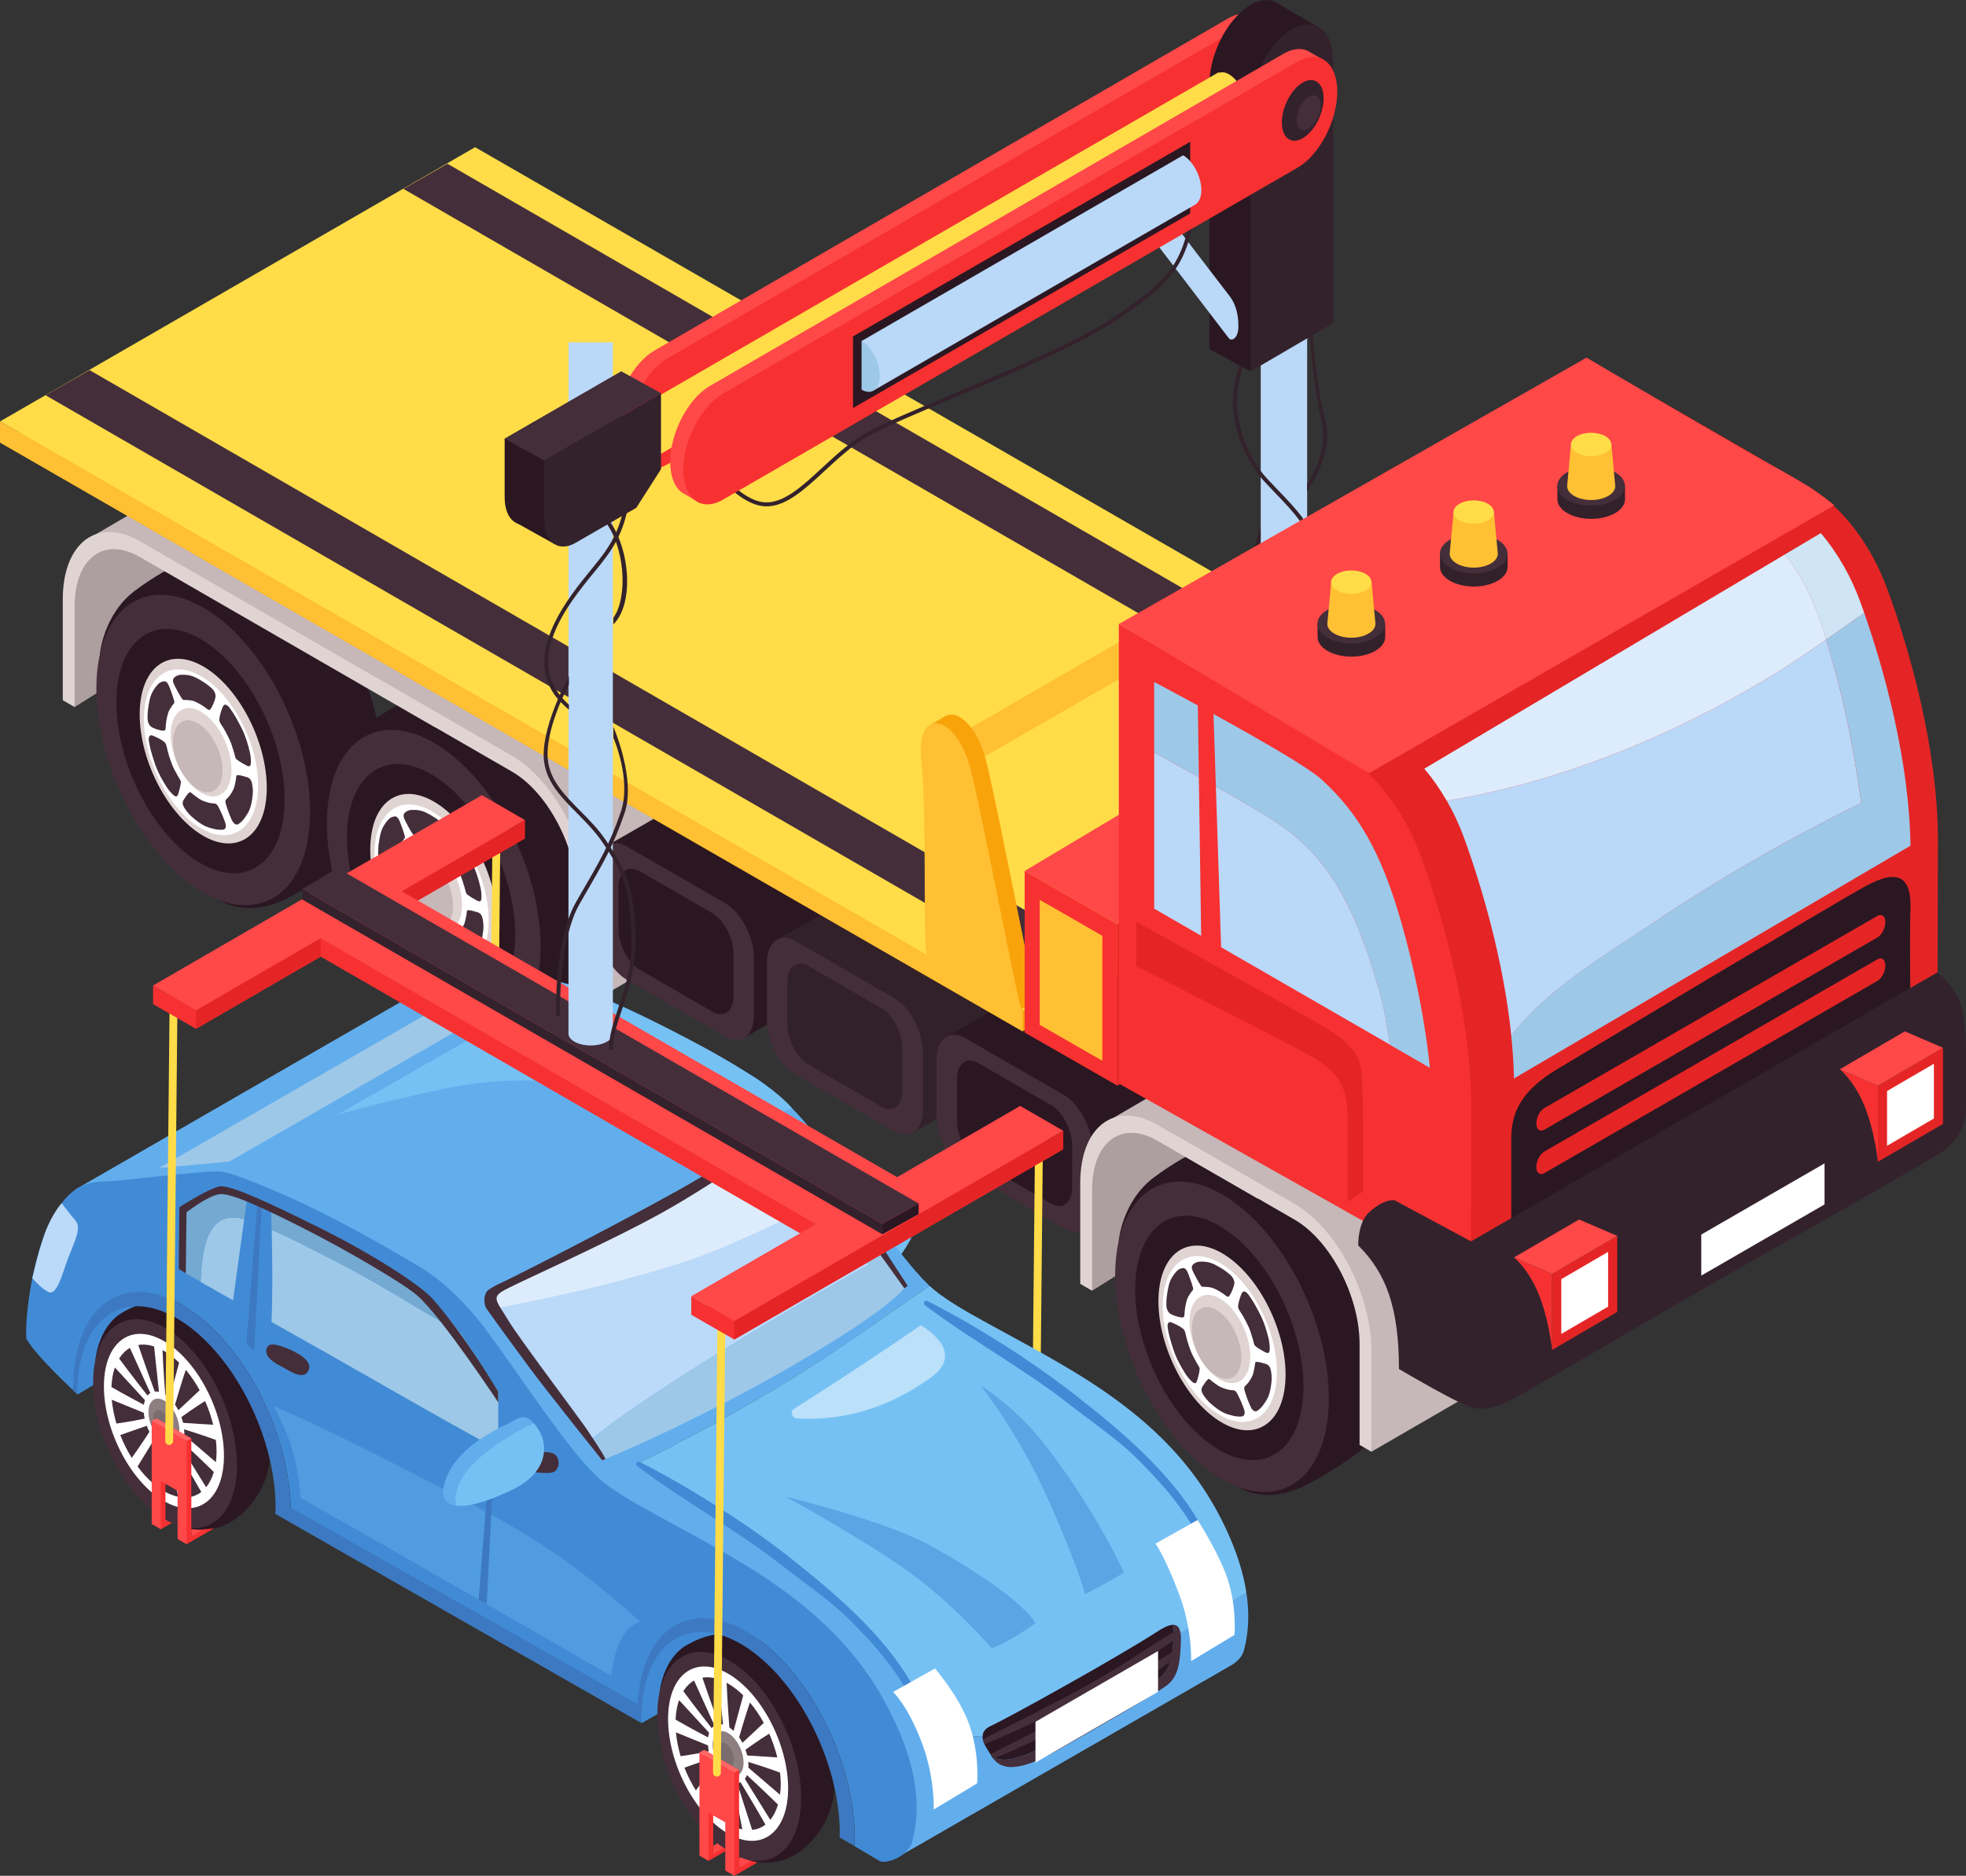 <?xml version="1.0" encoding="UTF-8"?>
<svg id="Layer_1" data-name="Layer 1" xmlns="http://www.w3.org/2000/svg" viewBox="0 0 347.19 331.32">
  <rect x="0" y="0" width="347.19" height="331.32" fill="#333333" stroke="none"/>
  <defs>
    <style>
      .cls-1, .cls-2 {
        fill: #fff;
      }

      .cls-3 {
        fill: #ff4848;
      }

      .cls-4 {
        fill: #33222c;
      }

      .cls-5, .cls-6 {
        fill: #418bd6;
      }

      .cls-7 {
        fill: #8c7e81;
      }

      .cls-8 {
        fill: #2b1722;
      }

      .cls-2, .cls-9, .cls-6 {
        opacity: .5;
      }

      .cls-10 {
        fill: #f66;
      }

      .cls-9, .cls-11 {
        fill: #62aeed;
      }

      .cls-12 {
        fill: #f73131;
      }

      .cls-13 {
        fill: #f9a30b;
      }

      .cls-14 {
        fill: #76c1f4;
      }

      .cls-15 {
        fill: #442e3a;
      }

      .cls-16 {
        fill: #74a9d1;
      }

      .cls-17 {
        fill: #c6b7b8;
      }

      .cls-18 {
        fill: #3d79c2;
      }

      .cls-19 {
        fill: #ffc033;
      }

      .cls-20 {
        fill: #7a6c6f;
      }

      .cls-21 {
        fill: #ad9e9f;
      }

      .cls-22 {
        fill: #33212a;
      }

      .cls-23 {
        fill: #e52525;
      }

      .cls-24 {
        fill: #e0d4d3;
      }

      .cls-25 {
        fill: #bbd9f9;
      }

      .cls-26 {
        fill: #9ec8e8;
      }

      .cls-27 {
        fill: #ffdc48;
      }

      .cls-28 {
        fill: #bad8f8;
      }
    </style>
  </defs>
  <g>
    <path class="cls-21" d="m13.18,124.89l22.23-13.99s-5.05-11.41-5.28-11.41-8.8-5.24-12.48-3.35c-3.67,1.9-5.51,6.18-5.82,11.31-.31,5.13,1.34,17.43,1.34,17.43Z"/>
    <g>
      <path class="cls-8" d="m67.61,135.96c0-13.89-8.45-30.03-18.87-36.05-2.63-1.52-8.2-2.41-10.68-2.4-1.95,0-7.55,1.84-14.21,6.81-5.59,4.18-6.2,11.16-6.2,11.16l21.19,43.54s3.91,2.81,10.12.43c2.73-1.05,6.58-3.51,8.65-4.9,4.13-2.78,6.08-4.82,7.28-7.01.53-.96,1.32-2.89,1.56-3.62.74-2.26,1.14-4.92,1.14-7.95Z"/>
      <ellipse class="cls-15" cx="35.89" cy="132.47" rx="16.39" ry="28.96" transform="translate(-49 24.63) rotate(-23.05)"/>
      <path class="cls-8" d="m20.55,124.09c0,10.94,6.65,23.65,14.86,28.38,8.2,4.74,14.86-.29,14.86-11.23s-6.65-23.65-14.86-28.38c-8.2-4.74-14.86.29-14.86,11.23Z"/>
      <path class="cls-24" d="m24.67,126.19c0,8.26,5.02,17.86,11.22,21.44,6.2,3.58,11.22-.22,11.22-8.48s-5.02-17.86-11.22-21.44-11.22.22-11.22,8.48Z"/>
      <g>
        <path class="cls-1" d="m35.5,119.43c5.57,3.21,10.08,11.84,10.08,19.26s-4.51,10.83-10.08,7.62c-5.57-3.21-10.08-11.84-10.08-19.26s4.51-10.83,10.08-7.62Zm2.19,2.49c-.25-.36-1.34-1.22-2.13-1.66-.86-.47-1.79-1.18-3.73-1.03-.42.03-.85.28-1.06.5-.31.34-.25.75.1,1.44.33.65.82,1.58,1.28,2.26.23.34.37.19.84.23.47.04.99.08,1.36.24.92.39,1.6.83,2.24,1.35.32.26.48.18.61,0,.35-.49.61-1.16.81-1.84.12-.41.1-.88-.32-1.47Zm-7.55,7.85c0,3.95,2.4,8.54,5.37,10.26,2.96,1.71,5.37-.11,5.37-4.06s-2.4-8.54-5.37-10.26c-2.96-1.71-5.37.11-5.37,4.06Zm13.98,3.11c-.74-3.14-1.49-4.31-2.1-5.48-.56-1.08-1.47-2.44-1.76-2.68-.48-.4-.74-.25-.9.12-.26.6-.5,1.3-.61,2.06-.04.28-.02.57.25.98.54.8,1.05,1.69,1.64,2.98.24.52.47,1.31.69,2.05.22.73.2,1.01.47,1.23.55.44,1.24.82,1.71,1.07.5.27.75.19.79-.44.03-.42-.02-1.2-.18-1.88Zm-2.24,12.76c.27,0,1.01-.66,1.43-1.32.46-.72,1.07-1.3,1.33-4.02.06-.59-.02-1.38-.12-1.86-.15-.72-.43-1.02-.92-1.17-.47-.15-1.14-.35-1.65-.36-.26,0-.18.32-.3.91-.11.59-.23,1.23-.4,1.58-.41.86-.81,1.37-1.25,1.75-.22.19-.2.48-.11.82.24.91.62,1.87,1.01,2.75.23.53.53.92.98.92Zm-9.28-2.91c.26.42.76,1.06,1.22,1.47,2.11,1.87,2.98,1.92,3.83,2.18.78.23,1.8.26,2,.09.34-.28.29-.76.09-1.3-.33-.9-.73-1.85-1.18-2.68-.17-.31-.36-.54-.66-.55-.6-.01-1.26-.14-2.17-.53-.37-.15-.91-.56-1.41-.93-.5-.37-.67-.66-.86-.49-.38.33-.74.9-.98,1.3-.26.42-.26.82.14,1.45Zm-5.64-9.11c.41,1.25.71,2.6,2.44,5.34.37.59.9,1.18,1.22,1.46.49.42.71.3.88-.24.15-.51.37-1.26.44-1.95.04-.35-.18-.53-.55-1.2-.37-.67-.77-1.4-.98-1.93-.51-1.32-.79-2.31-.98-3.25-.1-.48-.29-.69-.52-.87-.62-.46-1.29-.78-1.91-1.02-.38-.15-.67-.07-.72.55-.03.37.3,1.97.68,3.12Zm.03-5.09c.62.27,1.28.49,1.86.52.22.01.38-.06.4-.49.03-.85.15-1.67.45-2.67.12-.4.42-.84.69-1.25.27-.41.47-.42.37-.82-.21-.81-.58-1.79-.84-2.48-.27-.72-.54-1.04-.99-1-.29.03-.75.21-1.04.53-1.35,1.47-1.43,2.67-1.64,3.67-.19.92-.25,2.36-.15,2.78.17.71.5,1.04.88,1.2Z"/>
        <path class="cls-17" d="m34.93,127.75c2.41,1.39,4.37,5.13,4.37,8.35s-1.96,4.7-4.37,3.3c-2.41-1.39-4.37-5.13-4.37-8.35s1.96-4.7,4.37-3.3Z"/>
        <path class="cls-15" d="m43.51,135.2c-.48-.26-1.16-.63-1.71-1.07-.27-.22-.25-.5-.47-1.23-.22-.73-.46-1.53-.69-2.05-.59-1.29-1.1-2.18-1.64-2.98-.27-.4-.29-.69-.25-.98.11-.76.35-1.46.61-2.06.16-.37.42-.52.9-.12.29.24,1.2,1.6,1.76,2.68.61,1.17,1.36,2.33,2.1,5.48.16.68.21,1.46.18,1.88-.04.64-.29.71-.79.44Z"/>
        <path class="cls-15" d="m37.19,125.22c-.13.18-.29.27-.61,0-.65-.52-1.32-.95-2.24-1.35-.37-.16-.88-.2-1.36-.24-.47-.04-.61.11-.84-.23-.46-.68-.94-1.61-1.28-2.26-.35-.68-.42-1.1-.1-1.44.21-.22.64-.47,1.06-.5,1.95-.15,2.87.56,3.73,1.03.8.44,1.89,1.31,2.13,1.66.41.6.44,1.07.32,1.47-.2.67-.46,1.35-.81,1.84Z"/>
        <path class="cls-15" d="m26.25,124.55c.21-1,.28-2.19,1.64-3.67.29-.32.75-.5,1.04-.53.45-.04.71.28.99,1,.26.68.63,1.67.84,2.48.1.4-.1.42-.37.82-.27.41-.57.85-.69,1.25-.3.99-.42,1.81-.45,2.67-.02.43-.18.5-.4.49-.58-.03-1.24-.25-1.86-.52-.38-.16-.7-.49-.88-1.2-.1-.43-.04-1.86.15-2.78Z"/>
        <path class="cls-15" d="m26.99,129.95c.62.24,1.29.57,1.91,1.02.23.17.42.39.52.87.2.95.47,1.93.98,3.25.2.53.61,1.26.98,1.93.37.67.59.86.55,1.2-.07.69-.29,1.44-.44,1.95-.16.54-.39.66-.88.24-.32-.28-.85-.87-1.22-1.46-1.73-2.74-2.04-4.09-2.44-5.34-.38-1.15-.71-2.75-.68-3.12.05-.62.34-.69.72-.55Z"/>
        <path class="cls-15" d="m33.44,139.98c.19-.16.36.12.86.49.5.37,1.04.78,1.41.93.92.38,1.57.51,2.17.53.3,0,.49.24.66.55.46.83.85,1.78,1.18,2.68.2.54.25,1.02-.09,1.3-.2.17-1.22.14-2-.09-.85-.25-1.72-.31-3.83-2.18-.46-.4-.96-1.05-1.22-1.47-.39-.64-.4-1.03-.14-1.45.25-.4.61-.97.98-1.3Z"/>
        <path class="cls-15" d="m39.99,141.15c.44-.39.84-.89,1.25-1.75.17-.35.28-.99.4-1.58.11-.59.04-.91.3-.91.51.01,1.19.21,1.65.36.49.15.77.45.92,1.17.1.48.18,1.27.12,1.86-.26,2.72-.87,3.3-1.33,4.02-.42.66-1.16,1.32-1.43,1.32-.45,0-.75-.39-.98-.92-.39-.88-.76-1.84-1.01-2.75-.09-.34-.12-.63.11-.82Z"/>
      </g>
    </g>
    <g>
      <path class="cls-8" d="m108.33,159.83c0-13.89-8.45-30.03-18.87-36.05-2.63-1.52-8.2-2.41-10.68-2.4-1.95,0-7.55,1.84-14.21,6.81-5.59,4.18-6.2,11.16-6.2,11.16l21.2,43.54s3.91,2.81,10.12.43c2.73-1.05,6.58-3.51,8.65-4.9,4.13-2.78,6.08-4.82,7.28-7.01.53-.96,1.32-2.89,1.56-3.62.74-2.26,1.14-4.92,1.14-7.95Z"/>
      <ellipse class="cls-15" cx="76.61" cy="156.33" rx="16.39" ry="28.96" transform="translate(-55.1 42.48) rotate(-23.05)"/>
      <path class="cls-8" d="m61.27,147.96c0,10.94,6.65,23.65,14.86,28.38,8.2,4.74,14.86-.29,14.86-11.23s-6.65-23.65-14.86-28.38c-8.2-4.74-14.86.29-14.86,11.23Z"/>
      <path class="cls-24" d="m65.39,150.06c0,8.26,5.02,17.86,11.22,21.44,6.2,3.58,11.22-.22,11.22-8.48s-5.02-17.86-11.22-21.44c-6.2-3.58-11.22.22-11.22,8.48Z"/>
      <g>
        <path class="cls-1" d="m76.22,143.29c5.57,3.21,10.08,11.84,10.08,19.26s-4.51,10.83-10.08,7.62-10.08-11.84-10.08-19.26,4.51-10.83,10.08-7.62Zm2.19,2.49c-.25-.36-1.34-1.22-2.13-1.66-.86-.47-1.79-1.18-3.73-1.03-.42.03-.85.28-1.06.5-.31.33-.25.75.1,1.44.33.65.82,1.58,1.28,2.26.23.34.37.19.84.23.47.04.99.08,1.36.24.92.39,1.59.83,2.24,1.35.32.26.48.18.61,0,.35-.49.61-1.16.81-1.84.12-.41.09-.88-.32-1.47Zm-7.55,7.85c0,3.95,2.4,8.54,5.37,10.26s5.37-.11,5.37-4.06-2.4-8.55-5.37-10.26-5.37.11-5.37,4.06Zm13.98,3.11c-.74-3.14-1.49-4.31-2.1-5.48-.56-1.08-1.47-2.44-1.76-2.68-.48-.4-.74-.25-.9.12-.26.6-.5,1.3-.61,2.06-.04.28-.02.57.25.98.54.8,1.05,1.7,1.64,2.98.24.52.47,1.31.69,2.05.22.73.2,1.01.47,1.23.55.44,1.24.82,1.71,1.07.5.27.75.2.79-.44.03-.42-.02-1.2-.18-1.88Zm-2.24,12.76c.27,0,1.01-.66,1.43-1.32.46-.72,1.07-1.3,1.33-4.02.06-.59-.02-1.38-.12-1.86-.15-.72-.43-1.02-.92-1.17-.47-.14-1.14-.35-1.65-.36-.26,0-.18.32-.3.91-.11.59-.23,1.23-.4,1.58-.41.86-.81,1.37-1.25,1.75-.22.19-.2.48-.11.82.24.91.62,1.87,1.01,2.75.23.53.53.92.98.92Zm-9.28-2.91c.26.42.76,1.06,1.22,1.47,2.11,1.87,2.98,1.92,3.83,2.18.78.23,1.8.26,2,.09.34-.28.29-.76.09-1.3-.33-.9-.73-1.85-1.18-2.68-.17-.31-.36-.54-.66-.55-.6-.01-1.26-.14-2.17-.53-.37-.15-.91-.56-1.41-.93-.5-.37-.67-.66-.86-.49-.38.33-.74.9-.98,1.3-.26.42-.26.82.14,1.45Zm-5.64-9.11c.41,1.25.71,2.6,2.44,5.34.37.59.9,1.18,1.22,1.46.49.42.71.3.88-.24.15-.51.37-1.26.44-1.95.04-.35-.18-.53-.55-1.2-.37-.67-.77-1.4-.98-1.93-.51-1.32-.79-2.31-.98-3.25-.1-.48-.29-.69-.52-.87-.62-.46-1.29-.78-1.91-1.02-.38-.15-.67-.08-.72.55-.03.37.3,1.97.68,3.12Zm.03-5.09c.62.27,1.28.49,1.86.52.22.01.38-.06.4-.49.03-.85.15-1.67.45-2.67.12-.4.42-.84.69-1.25.27-.41.47-.42.37-.82-.21-.81-.58-1.79-.84-2.48-.27-.72-.54-1.04-.99-1-.29.03-.75.21-1.04.53-1.35,1.47-1.43,2.67-1.64,3.67-.19.92-.25,2.36-.15,2.78.17.71.5,1.04.88,1.2Z"/>
        <path class="cls-17" d="m75.65,151.62c2.41,1.39,4.37,5.13,4.37,8.35s-1.96,4.7-4.37,3.3c-2.41-1.39-4.37-5.13-4.37-8.35s1.96-4.7,4.37-3.3Z"/>
        <path class="cls-15" d="m84.23,159.06c-.48-.26-1.16-.63-1.71-1.07-.27-.22-.25-.5-.47-1.23-.22-.73-.46-1.53-.69-2.05-.59-1.29-1.1-2.18-1.64-2.98-.27-.4-.29-.69-.25-.98.11-.76.35-1.45.61-2.06.16-.37.42-.52.9-.12.29.24,1.2,1.6,1.76,2.68.61,1.17,1.36,2.33,2.1,5.48.16.68.21,1.46.18,1.88-.04.64-.29.71-.79.44Z"/>
        <path class="cls-15" d="m77.91,149.09c-.13.18-.29.27-.61,0-.65-.52-1.32-.95-2.24-1.35-.37-.16-.88-.2-1.36-.24-.47-.04-.61.11-.84-.23-.46-.68-.94-1.61-1.28-2.26-.35-.68-.42-1.1-.1-1.44.21-.22.64-.47,1.06-.5,1.95-.15,2.87.56,3.73,1.03.8.44,1.89,1.31,2.13,1.66.41.6.44,1.07.32,1.47-.2.67-.47,1.35-.81,1.84Z"/>
        <path class="cls-15" d="m66.97,148.41c.21-1,.28-2.19,1.64-3.67.29-.32.75-.5,1.04-.53.45-.04.71.28.99,1,.26.68.63,1.67.84,2.48.1.4-.1.42-.37.82-.27.41-.57.85-.69,1.25-.3.99-.42,1.81-.45,2.67-.02.43-.18.5-.4.49-.58-.03-1.24-.25-1.86-.52-.38-.16-.7-.49-.88-1.2-.1-.43-.04-1.86.15-2.78Z"/>
        <path class="cls-15" d="m67.71,153.82c.62.24,1.29.57,1.91,1.02.23.17.42.39.52.87.2.95.47,1.93.98,3.25.2.53.61,1.26.98,1.93.37.67.59.86.55,1.2-.07.69-.29,1.44-.44,1.95-.16.54-.39.66-.88.24-.32-.28-.85-.87-1.22-1.46-1.73-2.74-2.04-4.09-2.44-5.34-.38-1.15-.71-2.75-.68-3.12.05-.62.34-.69.72-.55Z"/>
        <path class="cls-15" d="m74.16,163.84c.19-.16.36.12.86.49.5.37,1.04.78,1.41.93.92.38,1.57.51,2.17.53.3,0,.49.24.66.55.46.83.85,1.78,1.18,2.68.2.54.25,1.02-.09,1.3-.2.17-1.22.14-2-.09-.85-.25-1.72-.31-3.83-2.18-.46-.4-.96-1.05-1.22-1.47-.39-.64-.4-1.03-.14-1.45.25-.4.61-.97.98-1.3Z"/>
        <path class="cls-15" d="m80.71,165.01c.44-.39.84-.89,1.25-1.75.17-.35.28-.99.4-1.58.11-.59.04-.91.3-.91.51.01,1.19.21,1.65.36.49.15.77.45.92,1.17.1.48.18,1.27.12,1.86-.26,2.72-.87,3.3-1.33,4.02-.42.66-1.16,1.32-1.43,1.32-.45,0-.75-.39-.98-.92-.39-.88-.76-1.84-1.01-2.75-.09-.34-.12-.63.11-.82Z"/>
      </g>
    </g>
    <g>
      <g>
        <path class="cls-17" d="m123.26,148.34c0-10-6.1-21.66-13.6-25.99l-23.67-13.67v.03l-42.05-24.27c-3.76-2.17-7.16-2.09-9.63-.22l-19.02,11.1c.98-.44,3.31-.97,7.46.83,1.09.47,3.83,1.96,7.59,4.07l2.09,1.18c16.96,9.62,49.55,28.9,53.84,31.07,5.51,2.78,12.4,9.67,14.7,16.1,2.3,6.43,3.05,28.73,3.05,28.73l19.25-11.15v-17.81Z"/>
        <path class="cls-17" d="m15.29,95.31c-.39.17-.57.34-.57.34l.57-.34Z"/>
      </g>
      <path class="cls-24" d="m90.41,133.5l-23.67-13.67v.03l-42.05-24.27c-7.5-4.33-13.6.28-13.6,10.28v17.81l2.09,1.21v-17.81c0-8.46,5.16-12.37,11.51-8.7l52.11,30.08v-.03l13.61,7.86c6.35,3.66,11.51,13.53,11.51,21.99v17.81l2.09,1.21v-17.81c0-10-6.1-21.66-13.6-25.99Z"/>
    </g>
  </g>
  <g>
    <g>
      <polygon class="cls-8" points="107.09 149.43 148.42 125.73 172.71 159.47 131.14 183.47 107.09 149.43"/>
      <path class="cls-8" d="m152.03,149.34l17.4,10.04c2.79,1.61,5.07-.11,5.07-3.83v-10.04c0-3.71-2.28-8.07-5.07-9.68l-17.4-10.04c-2.79-1.61-5.07.11-5.07,3.83v10.04c0,3.72,2.28,8.07,5.07,9.68Z"/>
      <path class="cls-15" d="m110.68,173.05l17.4,10.04c2.79,1.61,5.07-.11,5.07-3.83v-10.04c0-3.72-2.28-8.07-5.07-9.68l-17.4-10.04c-2.79-1.61-5.07.11-5.07,3.83v10.04c0,3.72,2.28,8.07,5.07,9.68Z"/>
      <path class="cls-8" d="m112.96,171.28l12.85,7.42c2.06,1.19,3.74-.08,3.74-2.83v-7.42c0-2.74-1.68-5.96-3.74-7.15l-12.85-7.42c-2.06-1.19-3.74.08-3.74,2.83v7.42c0,2.74,1.68,5.96,3.74,7.15Z"/>
    </g>
    <g>
      <polygon class="cls-22" points="136.92 166.18 178.25 142.48 202.54 176.21 160.97 200.22 136.92 166.18"/>
      <path class="cls-8" d="m181.86,166.09l17.4,10.04c2.79,1.61,5.07-.11,5.07-3.83v-10.04c0-3.72-2.28-8.07-5.07-9.68l-17.4-10.04c-2.79-1.61-5.07.11-5.07,3.83v10.04c0,3.72,2.28,8.07,5.07,9.68Z"/>
      <path class="cls-15" d="m140.51,189.8l17.4,10.04c2.79,1.61,5.07-.11,5.07-3.83v-10.04c0-3.71-2.28-8.07-5.07-9.68l-17.4-10.04c-2.79-1.61-5.07.11-5.07,3.83v10.04c0,3.72,2.28,8.07,5.07,9.68Z"/>
      <path class="cls-22" d="m142.78,188.03l12.85,7.42c2.06,1.19,3.74-.08,3.74-2.83v-7.42c0-2.74-1.68-5.96-3.74-7.15l-12.85-7.42c-2.06-1.19-3.74.08-3.74,2.83v7.42c0,2.74,1.68,5.96,3.74,7.15Z"/>
    </g>
    <g>
      <polygon class="cls-8" points="166.88 183.31 208.21 159.61 232.5 193.34 190.93 217.35 166.88 183.31"/>
      <path class="cls-8" d="m211.82,183.22l17.4,10.04c2.79,1.61,5.07-.11,5.07-3.83v-10.04c0-3.72-2.28-8.07-5.07-9.68l-17.4-10.04c-2.79-1.61-5.07.11-5.07,3.83v10.04c0,3.71,2.28,8.07,5.07,9.68Z"/>
      <path class="cls-15" d="m170.47,206.92l17.4,10.04c2.79,1.61,5.07-.11,5.07-3.83v-10.04c0-3.72-2.28-8.07-5.07-9.68l-17.4-10.04c-2.79-1.61-5.07.11-5.07,3.83v10.04c0,3.72,2.28,8.07,5.07,9.68Z"/>
      <path class="cls-8" d="m172.75,205.16l12.85,7.42c2.06,1.19,3.74-.08,3.74-2.83v-7.42c0-2.74-1.68-5.96-3.74-7.15l-12.85-7.42c-2.06-1.19-3.74.08-3.74,2.83v7.42c0,2.74,1.68,5.96,3.74,7.15Z"/>
    </g>
  </g>
  <g>
    <polygon class="cls-13" points="180.6 182.17 264.5 133.74 83.9 29.72 0 78.16 180.6 182.17"/>
    <polygon class="cls-27" points="180.6 178.45 264.5 130.02 83.9 26 0 74.44 180.6 178.45"/>
    <polygon class="cls-19" points="180.6 178.45 180.6 182.17 0 78.16 0 74.44 180.6 178.45"/>
    <polygon class="cls-15" points="188.6 174.07 196.37 169.63 15.81 65.37 8.05 69.81 188.6 174.07"/>
    <polygon class="cls-15" points="251.8 137.62 259.57 133.18 79.01 28.92 71.24 33.36 251.8 137.62"/>
  </g>
  <g>
    <path class="cls-27" d="m249.98,84.01c1.03.59,1.86,2.19,1.86,3.56s-.84,2-1.86,1.41c-1.03-.59-1.87-2.19-1.87-3.56s.84-2,1.87-1.41Z"/>
    <path class="cls-27" d="m167.35,131.64c1.03.59,1.87,2.19,1.87,3.56s-.84,2-1.87,1.41c-1.03-.59-1.86-2.19-1.86-3.56s.84-2,1.86-1.41Z"/>
    <polygon class="cls-19" points="166.43 131.44 168.5 136.73 251.29 89.02 248.84 83.78 166.43 131.44"/>
  </g>
  <g>
    <path class="cls-13" d="m166.29,167.06c-.54-4.8.1-25.52-.88-34.68-.99-9.19,6.32-7.82,8.77,2.16,2.29,9.31,7.67,37.83,8.87,42.2l-16.77-9.68Z"/>
    <polygon class="cls-13" points="166.66 130.35 167.69 127.76 166.91 126.51 164.28 128.01 166.66 130.35"/>
    <polygon class="cls-13" points="183.06 176.74 180.34 178.29 177.24 173.91 179.42 172.4 183.06 176.74"/>
    <path class="cls-19" d="m163.57,168.61c-.54-4.8.1-25.52-.88-34.68-.99-9.19,6.32-7.82,8.77,2.16,2.29,9.31,7.67,37.83,8.87,42.2l-16.77-9.68Z"/>
  </g>
  <g>
    <polygon class="cls-3" points="277.43 115.42 197.33 163.23 180.95 153.84 261.05 106.03 277.43 115.42"/>
    <polygon class="cls-23" points="277.43 143.95 197.33 191.76 197.33 163.23 277.43 115.42 277.43 143.95"/>
    <polygon class="cls-12" points="197.33 163.23 180.95 153.84 180.95 182.37 197.33 191.76 197.33 163.23"/>
    <polygon class="cls-19" points="194.67 165.29 183.61 158.94 183.61 181.02 194.67 187.36 194.67 165.29"/>
  </g>
  <path class="cls-27" d="m181.94,286.91l.84-84.63c0-.38,1.39-.36,1.39.02l-.84,84.63c0,.98-1.39.98-1.39-.02Z"/>
  <path class="cls-27" d="m86.14,231.2l.84-84.63c0-.38,1.39-.36,1.39.02l-.84,84.63c0,.98-1.39.98-1.39-.02Z"/>
  <g>
    <path class="cls-5" d="m113.33,304.35l5.24-3,16.03-11.52s-2.4-5.77-10.66-4.99c-8.26.78-12.4,8.66-12.81,11.49-.41,2.83,2.2,8.02,2.2,8.02Z"/>
    <path class="cls-5" d="m13.68,246.32l5.31-3.16,16.03-11.52s-2.4-5.77-10.66-4.99c-8.26.78-12.4,8.66-12.81,11.49-.41,2.83,2.13,8.18,2.13,8.18Z"/>
    <g>
      <path class="cls-14" d="m159.28,212.94c-2.65.71-7.87,5.13-9.46,6.52,1.55,2.45,4.15,6.38,4.93,6.37,1.12,0,5.17-4.48,6.73-8.38.74-1.86.59-3.36-.07-4.33-.62-.28-1.33-.39-2.13-.17Z"/>
      <path class="cls-11" d="m155.9,211.77c-2.9,1.48-8.54,5.44-8.54,5.44,0,0,1.76,1.14,2.46,2.24,1.59-1.38,6.81-5.81,9.46-6.52.8-.21,1.51-.1,2.13.17-.83-1.22-3.62-2.3-5.51-1.34Z"/>
    </g>
    <g>
      <g>
        <path class="cls-8" d="m147.42,314.24c0-9.35-5.69-20.21-12.7-24.26-1.77-1.02-3.88-1.55-5.55-1.54-1.31,0-4.66.13-8.14,2.28-4,2.47-4.53,8.08-4.53,8.08l14.27,29.3s4.59,2.25,9.31-.33c2.94-1.61,4.71-4.27,5.52-5.74.35-.65.89-1.95,1.05-2.44.5-1.52.77-3.31.77-5.35Z"/>
        <path class="cls-15" d="m116.08,302.89c0,9.35,5.69,20.21,12.7,24.26,7.01,4.05,12.7-.25,12.7-9.6s-5.69-20.21-12.7-24.26c-7.01-4.05-12.7.25-12.7,9.6Z"/>
        <path class="cls-7" d="m118.54,304.42c0,7.39,4.5,15.99,10.04,19.19,5.55,3.2,10.04-.2,10.04-7.59s-4.5-15.99-10.04-19.19c-5.55-3.2-10.04.2-10.04,7.59Z"/>
      </g>
      <g>
        <path class="cls-1" d="m117.98,303.63c0,7.8,4.74,16.87,10.6,20.25,5.85,3.38,10.6-.21,10.6-8.01s-4.74-16.87-10.6-20.25c-5.85-3.38-10.6.21-10.6,8.01Z"/>
        <g>
          <path class="cls-15" d="m130.53,306.85c.23-.8,1.13-3.9,1.9-6.14.91,1.07,1.73,2.29,2.45,3.6l-3.76,3.52c-.18-.34-.38-.67-.59-.97Z"/>
          <path class="cls-15" d="m131.92,309.93c-.07-.3-.17-.59-.27-.88.26-.19,2.45-1.77,4.19-2.83.6,1.35,1.08,2.77,1.43,4.19l-5.29-.34-.05-.15Z"/>
          <path class="cls-15" d="m132.18,311.83c0-.2-.03-.41-.04-.62.59.18,3.43,1.07,5.61,1.88.08.68.13,1.36.13,2.02s-.05,1.3-.13,1.9l-5.59-4.79c0-.13.03-.25.03-.39Z"/>
          <path class="cls-15" d="m131.9,313.53c.68.62,3.43,3.18,5.49,5.22-.32,1.08-.78,1.98-1.36,2.69l-4.49-7.24c.14-.19.27-.41.37-.67Z"/>
          <path class="cls-15" d="m125.04,306.88c-.52-.27-3.48-1.83-5.73-3.14.05-1.3.26-2.46.61-3.45l5.31,5.77c-.09.25-.15.52-.19.82Z"/>
          <path class="cls-15" d="m125.68,305.25c-.52-.67-3.1-3.95-5.01-6.54.52-.82,1.16-1.46,1.9-1.87l3.61,7.96c-.18.12-.35.26-.5.44Z"/>
          <path class="cls-15" d="m126.95,304.55c-.41-1.11-1.88-5.16-2.91-8.22.86-.15,1.8-.07,2.79.26l.86,8.02c-.26-.06-.5-.08-.74-.05Z"/>
          <path class="cls-15" d="m128.8,305.11c-.08-1.05-.36-4.97-.48-7.87.09.05.17.08.25.13.93.54,1.83,1.24,2.68,2.08l-1.7,6.28c-.24-.23-.5-.44-.76-.61Z"/>
          <path class="cls-15" d="m126.02,311.65c-.39.61-1.91,2.95-3.13,4.6-.78-1.26-1.47-2.62-2.02-4.03l4.68-1.64c.14.37.29.73.47,1.07Z"/>
          <path class="cls-15" d="m125.02,308.29c.03.34.08.68.16,1.03-.41.09-2.99.61-4.99.87-.41-1.39-.69-2.81-.82-4.2l5.65,2.3Z"/>
          <path class="cls-15" d="m130.22,314.95c.2-.02.39-.07.56-.15.33.55,2.68,4.46,4.4,7.48-.68.53-1.47.84-2.35.94l-2.65-8.25h.03Z"/>
          <path class="cls-15" d="m129.43,314.9c.2.95,1.08,5.09,1.66,8.22-.8-.16-1.64-.48-2.52-.98-.14-.08-.27-.18-.41-.27l.51-7.27c.26.14.51.24.76.3Z"/>
          <path class="cls-15" d="m127.57,313.76c-.1.86-.5,4.41-.89,7.02-.98-.84-1.91-1.86-2.75-3l2.94-4.81c.22.29.45.55.7.79Z"/>
        </g>
        <path class="cls-7" d="m125.85,308.17c0,2.01,1.22,4.35,2.73,5.22,1.51.87,2.73-.05,2.73-2.06s-1.22-4.35-2.73-5.22c-1.51-.87-2.73.05-2.73,2.06Z"/>
        <path class="cls-20" d="m126.69,309.08c0,1.08.66,2.34,1.47,2.81.81.47,1.47-.03,1.47-1.11s-.66-2.34-1.47-2.81c-.81-.47-1.47.03-1.47,1.11Z"/>
      </g>
    </g>
    <g>
      <g>
        <path class="cls-8" d="m47.79,255.48c0-9.35-5.69-20.21-12.7-24.26-1.77-1.02-3.88-1.55-5.55-1.54-1.31,0-4.66.13-8.14,2.28-4,2.47-4.53,8.08-4.53,8.08l14.27,29.3s4.59,2.25,9.31-.33c2.94-1.61,4.71-4.27,5.52-5.74.35-.65.89-1.95,1.05-2.44.5-1.52.77-3.31.77-5.35Z"/>
        <path class="cls-15" d="m16.45,244.14c0,9.35,5.69,20.21,12.7,24.26,7.01,4.05,12.7-.25,12.7-9.6s-5.68-20.21-12.7-24.26c-7.01-4.05-12.7.25-12.7,9.6Z"/>
        <path class="cls-7" d="m18.91,245.67c0,7.4,4.5,15.99,10.04,19.19,5.55,3.2,10.04-.2,10.04-7.59s-4.5-15.99-10.04-19.19c-5.55-3.2-10.04.2-10.04,7.59Z"/>
      </g>
      <g>
        <path class="cls-1" d="m18.35,244.88c0,7.8,4.74,16.87,10.6,20.25,5.85,3.38,10.6-.21,10.6-8.01s-4.74-16.87-10.6-20.25c-5.85-3.38-10.6.21-10.6,8.01Z"/>
        <g>
          <path class="cls-15" d="m30.91,248.1c.23-.8,1.13-3.9,1.9-6.14.91,1.07,1.73,2.29,2.45,3.6l-3.76,3.52c-.18-.34-.38-.67-.59-.97Z"/>
          <path class="cls-15" d="m32.3,251.18c-.07-.3-.17-.59-.27-.88.26-.19,2.45-1.77,4.19-2.83.6,1.35,1.08,2.77,1.43,4.19l-5.29-.34-.05-.14Z"/>
          <path class="cls-15" d="m32.55,253.08c0-.2-.03-.41-.04-.62.58.18,3.43,1.07,5.61,1.88.08.68.13,1.36.13,2.02s-.05,1.3-.13,1.9l-5.59-4.79c0-.13.03-.25.03-.39Z"/>
          <path class="cls-15" d="m32.27,254.78c.68.62,3.43,3.18,5.49,5.22-.32,1.08-.78,1.98-1.36,2.69l-4.49-7.24c.14-.19.27-.41.37-.67Z"/>
          <path class="cls-15" d="m25.41,248.13c-.52-.27-3.48-1.83-5.73-3.14.05-1.3.26-2.46.61-3.45l5.31,5.77c-.09.25-.15.52-.19.82Z"/>
          <path class="cls-15" d="m26.05,246.5c-.52-.67-3.1-3.95-5.01-6.54.52-.82,1.16-1.46,1.9-1.87l3.61,7.96c-.18.12-.35.26-.5.44Z"/>
          <path class="cls-15" d="m27.33,245.79c-.41-1.11-1.88-5.16-2.91-8.22.86-.15,1.8-.07,2.79.25l.86,8.02c-.26-.06-.5-.08-.74-.05Z"/>
          <path class="cls-15" d="m29.18,246.35c-.08-1.05-.36-4.97-.48-7.87.09.05.17.08.25.13.93.54,1.83,1.25,2.68,2.08l-1.7,6.28c-.24-.23-.5-.44-.76-.61Z"/>
          <path class="cls-15" d="m26.39,252.9c-.39.61-1.91,2.95-3.13,4.6-.78-1.26-1.47-2.62-2.02-4.03l4.68-1.64c.14.37.29.73.47,1.07Z"/>
          <path class="cls-15" d="m25.39,249.54c.03.34.08.68.16,1.03-.41.09-2.99.61-4.99.87-.41-1.39-.69-2.81-.82-4.2l5.65,2.3Z"/>
          <path class="cls-15" d="m30.59,256.2c.2-.02.39-.07.56-.15.33.55,2.68,4.46,4.4,7.48-.68.53-1.47.84-2.35.94l-2.65-8.25h.03Z"/>
          <path class="cls-15" d="m29.81,256.15c.2.95,1.08,5.09,1.66,8.22-.8-.16-1.64-.48-2.52-.98-.14-.08-.27-.18-.41-.27l.51-7.27c.26.14.51.24.76.3Z"/>
          <path class="cls-15" d="m27.94,255.01c-.09.86-.5,4.41-.89,7.02-.98-.84-1.91-1.86-2.75-3l2.94-4.81c.22.29.45.55.7.79Z"/>
        </g>
        <path class="cls-7" d="m26.22,249.42c0,2.01,1.22,4.35,2.73,5.22,1.51.87,2.73-.05,2.73-2.06s-1.22-4.35-2.73-5.22c-1.51-.87-2.73.05-2.73,2.06Z"/>
        <path class="cls-20" d="m27.07,250.32c0,1.08.66,2.34,1.47,2.81.81.47,1.47-.03,1.47-1.11s-.66-2.34-1.47-2.81c-.81-.47-1.47.03-1.47,1.11Z"/>
      </g>
    </g>
    <g>
      <path class="cls-11" d="m174.57,306.41c-2.44.81-6.41-.22-8.55-1.87-2.59-2.01-4.2-5.53-6.13-8.14-2.49-3.37-5.16-6.61-7.99-9.7-10.82-11.82-23.69-20.47-38.09-27.3-.67.07-1.15-.91-.44-1.26,9.21-4.57,18.22-9.53,26.97-14.93,8.18-5.05,15.89-10.69,23.81-16.1-.06-.06-.14-.12-.2-.18-5.45-5.33-12.24-15.88-18.92-25.06-2.77-3.8-7.25-9.03-12.94-12.29-1.78-1.02-13.98-8.4-24.51-12.84-5.33-2.25-8.74-3.66-10.75-3.64-3.6.04-17.23,1.76-19.87,1.79-1.89.02-3.35.43-4.57,1.15l-59.08,34.06,4.87,8.66s45.93,34.12,59.79,47.23c13.85,13.11,48.49,15.84,60.33,26.05,11.85,10.21,21.08,35.52,21.08,35.52l58.26-33.54c.94-.61,1.77-1.47,2.06-2.6.85-3.23.95-6.62.4-10.17-4.45,2.98-9.33,5.81-13.81,8.58-9.82,6.06-25.82,14.63-31.72,16.57Z"/>
      <path class="cls-14" d="m189.86,242.42c-11.23-6.82-21.35-11.2-25.71-15.31-7.92,5.41-15.64,11.05-23.81,16.1-8.75,5.4-17.76,10.36-26.97,14.93-.71.35-.23,1.33.44,1.26,14.4,6.83,27.27,15.49,38.09,27.3,2.83,3.09,5.5,6.33,7.99,9.7,1.93,2.6,3.53,6.13,6.13,8.14,2.13,1.65,6.1,2.67,8.55,1.87,5.89-1.95,21.89-10.51,31.72-16.57,4.48-2.77,9.36-5.6,13.81-8.58-.47-3.02-1.4-6.16-2.8-9.44-4.98-11.66-13.18-20.74-27.44-29.4Z"/>
    </g>
    <g>
      <path class="cls-5" d="m158.69,305.6c-4.98-11.66-13.18-20.74-27.44-29.4-11.39-6.92-21.66-11.32-25.91-15.48-5.45-5.33-12.24-15.88-18.92-25.06-2.77-3.8-7.25-9.03-12.94-12.29-1.78-1.02-13.98-8.4-24.51-12.84-5.33-2.25-8.74-3.66-10.75-3.64-3.6.04-17.23,1.76-19.87,1.79-4.86.05-6.94,2.66-9.24,6.6-1.33,2.28-2.47,6.13-3.4,10.48-.5,2.31-1.27,7.67-1.07,10.66,1.16,2.2,5.31,6.34,8.35,9.22,0-.22-.02-.44-.02-.65,0-14.13,8.59-20.62,19.19-14.5,10.6,6.12,19.19,22.53,19.19,36.66,0,.6-.04,1.16-.07,1.73l61.36,35.07c-.02-.44-.05-.88-.05-1.32,0-14.13,8.59-20.62,19.19-14.5,10.6,6.12,19.19,22.53,19.19,36.66,0,.45-.03.87-.05,1.31,1.68.99,3.31,1.96,4.46,2.63.93.55,4.99-.68,5.74-3.51,1.57-5.97.65-12.47-2.4-19.61Z"/>
      <path class="cls-18" d="m32.13,230.49c-10.6-6.12-19.19.38-19.19,14.5,0,.21.02.43.02.65.24.22.48.46.71.67,0-.09,0-.17,0-.26,0-12.89,7.83-18.81,17.5-13.23,9.66,5.58,17.5,20.55,17.5,33.43,0,.38-.03.74-.04,1.11l2.63,1.5c.03-.57.07-1.13.07-1.73,0-14.13-8.59-30.54-19.19-36.66Z"/>
      <path class="cls-18" d="m131.75,288.12c-10.6-6.12-19.19.38-19.19,14.5,0,.44.03.88.05,1.32l.72.41c0-.26-.03-.52-.03-.77,0-12.89,7.83-18.81,17.5-13.23,9.66,5.58,17.5,20.55,17.5,33.43,0,.26-.02.5-.03.75.84.5,1.74,1.03,2.62,1.54.02-.43.05-.85.05-1.31,0-14.13-8.59-30.54-19.19-36.66Z"/>
    </g>
    <g>
      <path class="cls-25" d="m137.74,200.13c-2.47,1.92-7.22,5.32-14.95,9.79-12.61,7.28-36.9,19.36-36.9,19.36,0,0,5.58,7.79,7.53,10.57,2.53,3.6,10.39,14.93,10.39,14.93,9.94-8.7,43.01-27.88,49.54-31.33-2.07-3.79-9.61-15.33-15.61-23.33Z"/>
      <path class="cls-26" d="m140.07,241.14c17.13-9.91,19.62-13.6,19.62-13.6l-19.8-29.17s-.66.62-2.14,1.77c6,7.99,13.55,19.54,15.61,23.33-6.54,3.45-39.6,22.63-49.54,31.33l2.51,3.14s15.45-6.21,33.74-16.79Z"/>
      <path class="cls-2" d="m87.22,231.15s26.65-4.8,41-11.06c16.61-7.25,19.8-9.73,19.8-9.73l-8.14-11.99s-8.39,6.42-19.88,13.14c-7.02,4.1-34.12,17.78-34.12,17.78l1.33,1.86Z"/>
    </g>
    <path class="cls-15" d="m106.33,257.93s-10.44-13.09-12.75-16.25c-1.8-2.46-5.81-7.87-7.67-10.55-.53-.76-.62-2.68.49-3.4.67-.44,1.55-.9,2.56-1.36,2.67-1.22,25.4-12.88,34.03-17.98,8.63-5.1,14.83-9.34,15.92-10.02,1.09-.67,1.9,0,4.13,2.85,2.66,3.4,17.26,25.9,17.26,25.9l-.6.42s-11.86-16.43-13.56-19.15c-2.08-3.33-4.92-7.63-6.02-8.25-1.09-.62-12.71,8.25-23.24,14.08-10.54,5.83-26.58,12.79-28.28,13.93-1.7,1.14-.85,1.75,1.21,5.15,2.07,3.4,12.58,17.26,14.01,19.44.71,1.08,2.65,3.93,3.1,4.95-.28.18-.59.24-.59.24Z"/>
    <g>
      <path class="cls-26" d="m81.23,235.44c-7.63-4.41-15.02-9.18-22.92-13.16-4.75-2.39-9.69-5.08-14.74-6.79-7.15-2.43-7.93,5.57-8.14,10.94,4.15,2.38,10.59,6.01,14.37,8.11,8.19,4.56,26.05,14.84,31.81,18.01,2.07,1.14,4.28,2.36,6.38,3.52v-10.27c-2.53-4.05-5.03-7.94-6.75-10.37Z"/>
      <path class="cls-16" d="m43.57,215.49c5.04,1.71,9.99,4.4,14.74,6.79,7.91,3.98,15.29,8.75,22.92,13.16-.26-.36-.5-.7-.72-.99-4.74-6.3-9.79-9.22-13.85-11.67-3.67-2.21-11.45-6.11-15.13-8.03-6.29-3.27-10.32-4.69-12.35-4.72-1.68-.02-5.69,1.6-7.52,3.71l-.09,10.4c.35.24,1.84,1.11,3.86,2.27.21-5.37.99-13.36,8.14-10.94Z"/>
    </g>
    <path class="cls-15" d="m91.27,259.55s5.45,1.09,6.6.4c1.15-.69,1.07-2.89-.42-3.31-1.49-.42-4.72,0-4.72,0l-1.47,2.91Z"/>
    <path class="cls-5" d="m47.86,213.55s.62,15.09-.16,24.01c-.78,8.92-7.17-3.39-7.17-3.39l3.12-22.61,4.21,2Z"/>
    <polygon class="cls-18" points="45.45 212.51 43.51 237.3 44.9 238.64 46.24 212.7 45.45 212.51"/>
    <path class="cls-15" d="m87.98,245.8s-5.56-9.49-11.48-16.28c-2.2-2.53-10.75-7.99-19.28-12.26-8.75-4.37-16.63-8.11-18.46-7.7-2.27.51-7.1,3.69-7.1,3.69l-.1,10.89,1.25.76.12-10.78c.76-.54,3.81-2.86,5.79-3.19,1.91-.32,7.91,2.48,15.13,6.15,7.54,3.83,17.59,9.71,19.96,11.85,4.44,4.01,14.17,18.76,14.17,18.76v-1.89Z"/>
    <g>
      <g>
        <path class="cls-15" d="m207.17,286.99c.08.37.12.83.1,1.4-.12,3.86-.4,6.51-2.65,8.11-2.25,1.6-11.56,7.06-19.59,11.58-5.57,3.13-8.34,3.11-9.87,2.18,1.13,1.79,3.49,3.43,11.15-.87,8.03-4.51,17.35-9.98,19.59-11.58,2.25-1.6,2.53-4.24,2.65-8.11.06-2.03-.52-2.71-1.38-2.72Z"/>
        <path class="cls-8" d="m185.03,308.08c8.03-4.51,17.35-9.98,19.59-11.58,2.25-1.6,2.53-4.24,2.65-8.11.02-.57-.02-1.03-.1-1.4-.78,0-1.8.55-2.79,1.19-7.05,4.57-26.1,15.14-29.38,16.65-2.98,1.37-.66,4.01,0,5.17.05.09.1.17.16.26,1.53.93,4.3.94,9.87-2.18Z"/>
      </g>
      <path class="cls-15" d="m207.78,287.95c-4.78,2.87-9.21,6-14.85,9.2-6.01,3.4-13.17,6.91-19.36,10.07.06.23.18.6.27.81,4.38-1.55,14.18-6.37,19.63-9.66,5.39-3.25,9.78-5.76,14.36-9.03-.02-.46-.04-.93-.04-1.38Z"/>
      <path class="cls-15" d="m207.78,291.32c-4.53,2.76-8.8,5.74-14.18,8.79-5.8,3.28-12.66,6.67-18.7,9.73.18.28.26.51.52.8,4.71-1.83,13.62-6.24,18.72-9.32,5-3.02,9.13-5.38,13.36-8.32.12-.56.23-1.12.29-1.69Z"/>
    </g>
    <path class="cls-5" d="m160.82,297.11c-4.97-8.62-13.8-16.08-21.54-22.13-7.97-6.22-17.29-12.15-26.3-16.76-.51-.26-.87.42-.44.75,8.29,6.26,17.5,11.22,25.7,17.66,3.76,2.95,8.33,6.02,11.71,9.4,3.68,3.68,7.05,7.36,9.73,11.82.3.5,1.41-.26,1.13-.74Z"/>
    <path class="cls-5" d="m211.63,268.68c-4.97-8.62-13.8-16.08-21.54-22.12-7.97-6.22-17.29-12.15-26.3-16.76-.51-.26-.87.42-.44.75,8.29,6.26,17.5,11.22,25.7,17.66,3.76,2.95,8.33,6.02,11.72,9.4,3.68,3.68,7.05,7.36,9.73,11.82.3.5,1.41-.26,1.13-.74Z"/>
    <path class="cls-1" d="m157.71,298.86l7.42-4.16s3.92,4.61,5.72,9.08c2.24,5.54,1.7,11.22,1.7,11.22l-7.66,4.62s.22-5.59-2-11.54c-2.61-7-5.19-9.22-5.19-9.22Z"/>
    <path class="cls-1" d="m204.07,272.64l7.42-4.16s3.01,4.61,4.81,9.08c2.24,5.54,1.7,11.22,1.7,11.22l-7.66,4.62s.22-5.59-2.01-11.54c-2.61-7-4.28-9.22-4.28-9.22Z"/>
    <path class="cls-6" d="m138.66,264.34s14.96,8.12,22.78,13.99c7.83,5.88,13.72,12.85,13.72,12.85,0,0,4.23-1.82,7.7-4.51-1.8-3.06-8.89-8.33-18.5-13.64-8.21-4.53-25.7-8.69-25.7-8.69Z"/>
    <path class="cls-6" d="m173.11,244.66s6.65,8.19,12.05,20.31c2.83,6.36,5.53,13.13,6.45,16.61,3.1-1.54,6.89-3.81,6.89-3.81,0,0-5.43-11.87-14.46-23.2-5.03-6.32-10.94-9.91-10.94-9.91Z"/>
    <path class="cls-2" d="m162.61,234.09c-4.5,3.08-13.56,9.2-22.34,14.71-.82.51-.42,1.68.47,1.73,8.76.55,16.91-2.27,23.79-7.33,6.26-4.61-1.9-9.1-1.92-9.11Z"/>
    <path class="cls-14" d="m100.01,173.76l-40.3,23.07s8.22-2.3,18.69-4.53c7.81-1.67,14.45-1.67,21.8-1.14,18.87,1.37,32.41,8.28,39.63,4.55-3.33-4-13.07-9.63-21.72-13.94-9.08-4.52-18.09-8.01-18.09-8.01Z"/>
    <path class="cls-2" d="m104.9,179.33c-.04-.5-1.16-1.45-1.33-1.5-2.43-.96-4.82-.02-6.9,1.25-1.83,1.12-4.31,2.62-5.82,4.49-.69.86-1.09,1.71.76,1.71,1.76,0,10.81-3.02,12.44-4.03.97-.6,1.13-1.33.85-1.93Z"/>
    <path class="cls-9" d="m48.3,248.4s7.36,2.8,27.6,13.39c16.03,8.39,22.76,11.85,37.11,24.61-4.49,1.55-5.1,9.6-5.1,9.6,0,0-39.56-22.88-54.85-31.44-.45-5.86-1.56-10.52-4.76-16.16Z"/>
    <polygon class="cls-18" points="86.46 257.78 84.52 282.57 85.95 283.33 87.25 257.96 86.46 257.78"/>
    <path class="cls-15" d="m50.46,238.07c-1.84-.71-3.04-.93-3.38.16-.47,1.54,1.71,2.66,2.49,3.07,1.79.94,4.03,2.6,4.91.76.89-1.86-2.54-3.42-4.03-3.99Z"/>
    <g>
      <path class="cls-11" d="m83.93,258.17c2.98-2.87,8.29-5.99,10.32-6.78-.16-.17-.31-.34-.47-.49-1.47-1.28-2.62-.14-4.06.55-3.41,1.63-8.34,4.42-10.4,8.5-1.7,3.37-1.42,5.67,1.25,6.01-.61-2.23.66-5.2,3.36-7.79Z"/>
      <path class="cls-14" d="m90.27,263.24c5.07-2.4,6.27-5.81,5.68-8.61-.26-1.26-.9-2.38-1.7-3.25-2.04.79-7.34,3.91-10.32,6.78-2.69,2.59-3.96,5.56-3.36,7.79,1.93.24,5.1-.54,9.7-2.72Z"/>
    </g>
    <polygon class="cls-18" points="49.7 265.33 112.61 300.98 113.33 304.35 48.62 267.38 49.7 265.33"/>
    <polygon class="cls-26" points="92.6 175.21 40.53 205.15 28.07 206.31 79.33 176.83 92.6 175.21"/>
    <path class="cls-25" d="m10.89,212.51s1.74,2.29,2.42,3.06c1.13,1.28-.02,3.41-1.24,6.57-1.07,2.77-1.99,6.84-3.55,6.05-1.4-.71-2.81-2.43-2.81-2.43,0,0,.91-4.28,2.2-7.87,1.29-3.59,2.99-5.38,2.99-5.38Z"/>
    <polygon class="cls-1" points="204.51 298.83 182.86 311.33 182.86 304.12 204.51 291.62 204.51 298.83"/>
  </g>
  <g>
    <g>
      <g>
        <polygon class="cls-3" points="29.15 268.4 29.64 268.67 29.22 268.91 29.15 268.4"/>
        <path class="cls-3" d="m33.77,270.1l.02,1.29,2.38-1.21s-1.2.06-2.4-.08Z"/>
        <polygon class="cls-12" points="27.62 250.51 27.62 259.02 27.62 260.25 27.62 268.75 28.39 270.11 30.33 269.01 29.64 268.67 29.22 268.91 29.22 261.18 32.19 262.89 32.19 271.39 32.96 272.75 37.76 269.97 35.94 270.13 33.79 271.4 33.79 263.82 33.79 262.58 33.79 254.08 27.62 250.51"/>
        <polygon class="cls-3" points="26.79 250.94 26.79 259.45 26.79 260.68 26.79 269.19 28.39 270.11 28.39 261.61 31.36 263.32 31.36 271.83 32.96 272.75 32.96 264.25 32.96 263.01 32.96 254.51 26.79 250.94"/>
        <polygon class="cls-10" points="27.62 250.51 26.79 250.94 32.96 254.51 33.79 254.08 27.62 250.51"/>
      </g>
      <path class="cls-27" d="m29.97,175.15l-.79,79.32c0,1,1.39,1,1.39.02l.79-79.34h-1.39Z"/>
    </g>
    <g>
      <g>
        <polygon class="cls-3" points="125.95 326.03 126.67 325.59 128.08 326.61 125.95 327.48 125.95 326.03"/>
        <path class="cls-3" d="m130.5,328.2l.02,1.77,2.38-1.21s-1.25-.37-2.17-.69c0,0-.15.1-.23.13Z"/>
        <polygon class="cls-12" points="124.35 309.08 124.35 317.59 124.35 318.82 124.35 327.33 125.12 328.69 128.08 327 128.08 326.61 127.79 326.43 125.95 327.48 125.95 319.75 128.92 321.46 128.92 329.96 129.69 331.32 133.75 328.97 132.67 328.7 130.52 329.97 130.52 322.39 130.52 321.15 130.52 312.65 124.35 309.08"/>
        <polygon class="cls-3" points="123.52 309.52 123.52 318.02 123.52 319.26 123.52 327.76 125.12 328.69 125.12 320.18 128.08 321.89 128.08 330.4 129.69 331.32 129.69 322.82 129.69 321.58 129.69 313.08 123.52 309.52"/>
        <polygon class="cls-10" points="124.35 309.08 123.52 309.52 129.69 313.08 130.52 312.65 124.35 309.08"/>
      </g>
      <path class="cls-27" d="m125.91,313.05l.84-84.63c0-.38,1.39-.36,1.39.02l-.84,84.63c0,.98-1.39.98-1.39-.02Z"/>
    </g>
    <g>
      <polygon class="cls-12" points="180.16 198.58 158.42 211.16 70.97 160.68 92.71 148.09 85.1 143.7 27.03 177.32 34.63 181.71 56.63 168.97 144.08 219.46 122.08 232.2 129.69 236.59 187.77 202.98 180.16 198.58"/>
      <polygon class="cls-3" points="180.16 195.34 158.42 207.92 70.97 157.43 92.71 144.85 85.1 140.45 27.03 174.07 34.63 178.46 56.63 165.73 144.08 216.22 122.08 228.95 129.69 233.34 187.77 199.73 180.16 195.34"/>
      <polygon class="cls-12" points="27.03 174.07 27.03 177.32 34.63 181.71 34.63 178.46 27.03 174.07"/>
      <polygon class="cls-23" points="92.71 144.85 92.71 148.09 73.78 159.05 70.97 157.43 92.71 144.85"/>
      <polygon class="cls-12" points="122.08 228.95 122.08 232.2 129.69 236.59 129.69 233.34 122.08 228.95"/>
      <polygon class="cls-23" points="56.63 165.73 56.63 168.97 34.63 181.71 34.63 178.46 56.63 165.73"/>
      <polygon class="cls-23" points="187.77 199.73 187.77 202.98 129.69 236.59 129.69 233.34 187.77 199.73"/>
    </g>
    <g>
      <polygon class="cls-4" points="155.83 218.02 53.38 158.88 53.38 157.02 155.83 216.16 155.83 218.02"/>
      <polygon class="cls-15" points="155.83 216.16 53.38 157.02 59.69 153.38 162.23 212.58 155.83 216.16"/>
      <polygon class="cls-8" points="162.23 212.58 155.83 216.16 155.83 218.02 162.23 214.44 162.23 212.58"/>
    </g>
    <path class="cls-28" d="m100.39,60.47v122.1c0,1.15,1.76,2.09,3.92,2.09s3.92-.93,3.92-2.09V60.47h-7.85Z"/>
  </g>
  <g>
    <g>
      <g>
        <path class="cls-22" d="m234.11,131.58c-1.84-1.15-4.46-1.88-7.38-1.88s-5.54.73-7.38,1.88h-2.71v3.96c0,3.23,4.52,5.85,10.09,5.85s10.09-2.62,10.09-5.85v-3.96h-2.71Z"/>
        <path class="cls-15" d="m236.82,131.58c0,3.23-4.52,5.85-10.09,5.85s-10.09-2.62-10.09-5.85,4.52-5.85,10.09-5.85,10.09,2.62,10.09,5.85Z"/>
      </g>
      <g>
        <path class="cls-19" d="m231.48,128.3c-1.19-.74-2.86-1.21-4.75-1.21s-3.56.47-4.75,1.21h-1.74v2.55c0,2.08,2.91,3.76,6.49,3.76s6.49-1.68,6.49-3.76v-2.55h-1.74Z"/>
        <path class="cls-27" d="m233.22,128.3c0,2.08-2.9,3.76-6.49,3.76s-6.49-1.68-6.49-3.76,2.9-3.76,6.49-3.76,6.49,1.68,6.49,3.76Z"/>
      </g>
      <path class="cls-28" d="m222.64,52.5v75.51c0,1.31,1.83,2.37,4.1,2.37s4.1-1.06,4.1-2.37V52.5h-8.19Z"/>
    </g>
    <g>
      <g>
        <path class="cls-3" d="m110.67,80.78c-1.29-.95-2.1-2.85-2.1-5.45,0-5.15,3.16-11.19,7.02-13.42L216.9,3.24c1.53-.88,2.95-1.03,4.11-.57l2.95,1.69-110.81,77.86c-1.38-.79-2.41-1.39-2.47-1.43Z"/>
        <path class="cls-12" d="m117.9,82l101.45-58.63c3.86-2.23,7.02-8.27,7.02-13.42s-3.16-7.54-7.02-5.31l-101.45,58.63c-3.86,2.23-7.02,8.27-7.02,13.42s3.16,7.54,7.02,5.31Z"/>
      </g>
      <path class="cls-8" d="m220.87,65.59l-7.28-3.89V14.76c0-5.34,3.27-11.59,7.28-13.9,2.09-1.21,3.97-1.08,5.3.06h.02s6.87,4.03,6.87,4.03l-4.91,8.56-7.28,52.1Z"/>
      <path class="cls-4" d="m220.87,65.59V19.1c0-5.34,3.27-11.59,7.28-13.9,4-2.31,7.28.16,7.28,5.5v46.38l-14.55,8.51Z"/>
      <g>
        <path class="cls-27" d="m217.03,13.12c1.65.95,2.98,3.5,2.98,5.69s-1.33,3.2-2.98,2.25c-1.65-.95-2.98-3.5-2.98-5.69s1.33-3.2,2.98-2.25Z"/>
        <polygon class="cls-27" points="92.91 83.48 97.13 91.44 219.12 21.13 215.21 12.76 92.91 83.48"/>
        <path class="cls-19" d="m95.35,83.19c1.65.95,2.98,3.5,2.98,5.7s-1.33,3.2-2.98,2.25c-1.65-.95-2.98-3.5-2.98-5.69s1.33-3.2,2.98-2.25Z"/>
      </g>
      <path class="cls-28" d="m195.86,32.06s12.53,16.45,21.17,27.71c.4.52,1.67.11,1.67-2.15,0-2.57-.72-4.22-1.49-5.23-8.04-10.47-17.67-23.15-17.67-23.15l-3.68,2.83Z"/>
      <g>
        <path class="cls-4" d="m135.38,89.44c3.48,0,6.8-3.07,10.31-6.32,2.3-2.13,4.69-4.33,7.29-5.88,2.71-1.61,8.63-4.1,15.48-6.98,10.37-4.37,22.13-9.32,28.28-13.44,10.16-6.79,12.92-9.7,14.52-20.56l-.69-.1c-1.58,10.65-4.1,13.31-14.22,20.08-6.1,4.08-18.34,9.23-28.17,13.38-6.87,2.9-12.81,5.4-15.56,7.03-2.67,1.58-5.08,3.81-7.41,5.96-3.51,3.25-6.81,6.31-10.14,6.12-5.42-.32-11.42-9.94-11.48-10.04l-.59.37c.25.41,6.26,10.02,12.03,10.37.12,0,.23,0,.35,0Z"/>
        <path class="cls-3" d="m120.46,87.03c-1.3-.95-2.1-2.85-2.1-5.45,0-5.15,3.16-11.19,7.02-13.42L226.69,9.48c1.53-.88,2.95-1.03,4.11-.57l2.95,1.69-110.81,77.86c-1.38-.79-2.41-1.39-2.48-1.44Z"/>
        <path class="cls-12" d="m127.69,88.25l101.45-58.63c3.86-2.23,7.02-8.27,7.02-13.42s-3.16-7.54-7.02-5.31l-101.45,58.63c-3.86,2.23-7.02,8.27-7.02,13.42s3.16,7.54,7.02,5.31Z"/>
      </g>
      <g>
        <path class="cls-4" d="m230.06,14.58c-2.04,1.18-3.69,4.33-3.69,7.05s1.65,3.97,3.69,2.79c2.04-1.18,3.69-4.33,3.69-7.05s-1.65-3.97-3.69-2.79Z"/>
        <path class="cls-15" d="m231.11,17.1c-1.16.67-2.11,2.47-2.11,4.02s.94,2.26,2.11,1.59c1.16-.67,2.11-2.47,2.11-4.02s-.94-2.26-2.11-1.59Z"/>
      </g>
      <g>
        <polygon class="cls-8" points="150.64 72.08 210.19 37.7 210.19 25.04 150.64 59.42 150.64 72.08"/>
        <g>
          <path class="cls-28" d="m208.93,27.42s0,0,0,0c1.78,1.03,3.22,3.78,3.22,6.16,0,1.36-.48,2.29-1.22,2.64-.12.06-56.71,32.78-56.71,32.78l-2.06-8.77,56.77-32.8Z"/>
          <path class="cls-26" d="m152.15,60.23s0,0,0,0c1.78,1.03,3.22,3.78,3.22,6.16s-1.44,3.46-3.22,2.44c0,0,0,0,0,0v-8.59Z"/>
        </g>
      </g>
    </g>
    <g>
      <path class="cls-4" d="m230.83,108.47l-.03-.89c.17-.12,3.84-2.8,2.09-8.86-1.52-5.24-4.51-8.35-7.68-11.64-.64-.67-1.29-1.34-1.94-2.05-3.85-4.16-6.08-10.76-5.43-16.04.18-1.45.57-2.98,1.06-4.47q.23.12.63.33c-.46,1.42-.83,2.86-1,4.22-.62,5.01,1.59,11.53,5.25,15.49.65.7,1.3,1.37,1.94,2.04,3.23,3.35,6.28,6.52,7.85,11.93,1.89,6.54-2.68,9.9-2.72,9.93Z"/>
      <path class="cls-4" d="m230.83,86.72v-1.24c.05-.06,4.01-5.64,2.53-11.28-1.29-4.9-1.96-14.27-2.25-16.27l.56-.3c.25,1.97.84,11.25,2.34,16.34,1.76,5.96-2.98,12.49-3.18,12.75Z"/>
      <path class="cls-4" d="m233.98,127.51l-.62-.29c.29-.75.34-1.2.17-1.55-.38-.77-2.01-1.34-5.29-2.25-5.69-1.59-8.94-5.28-9.65-10.97-.71-5.73,3.86-18.75,4.04-19.26v2.14c-.04.12-4.04,11.47-3.35,17.04.67,5.39,3.75,8.88,9.14,10.38,3.62,1.01,5.22,1.6,5.73,2.61.33.67.1,1.45-.17,2.15Z"/>
      <path class="cls-4" d="m217.1,129.84c-1.98-2.09-3.28-5.8-.75-9.86,2.67-4.26,6.15-6.85,6.29-6.95v.92s-3.11,2.26-5.7,6.4c-2.93,4.68-.33,7.96.55,8.88l-.39.6Z"/>
    </g>
    <g>
      <path class="cls-8" d="m89.12,77.49v10.35c0,4.07,2.47,5.94,5.53,4.18l10.71-6.18,4.37-6.82v-13.42l-20.61,11.9Z"/>
      <polygon class="cls-8" points="91.41 92.47 98 96.14 96.12 81.35 89.12 77.49 91.41 92.47"/>
      <polygon class="cls-15" points="116.73 69.45 109.73 65.59 89.12 77.49 96.12 81.35 116.73 69.45"/>
      <path class="cls-4" d="m96.12,81.35v10.35c0,4.07,2.47,5.94,5.53,4.18l10.71-6.18,4.37-6.82v-13.42l-20.61,11.9Z"/>
    </g>
    <g>
      <path class="cls-4" d="m104.14,88.27h-1.01c1.17,1.08,2.37,2.19,3.53,3.6,3.75,4.53,4.27,13.64,1.66,17.25v1.17c3.9-3.92,2.8-14.12-1.12-18.86-1.02-1.23-2.04-2.22-3.06-3.16Z"/>
      <path class="cls-4" d="m110.4,88.27c-.84,5.94-3.26,8.98-5.81,12.1l-.17.21c-3.95,4.83-11.7,14.31-6.65,21.91.62.94,1.66,2,2.7,2.87v-.88c-8.48-7.59-.14-17.8,4.49-23.45l.17-.21c2.64-3.22,5.13-6.36,5.98-12.54h-.7Z"/>
      <path class="cls-4" d="m98.18,179.43c-.01-.55-.29-13.5,3.58-20.16l.13-.23c4.31-7.41,5.76-9.9,7.74-15.63,1.94-5.62-1.28-13.03-1.31-13.11v-1.93c.15.35,4,9.39,1.97,15.27-2,5.79-3.46,8.3-7.79,15.76l-.13.23c-3.77,6.49-3.49,19.66-3.49,19.79l-.69.02Z"/>
      <path class="cls-4" d="m107.54,185.43c0-2.48.76-4.75,1.65-7.38,1.1-3.28,2.36-6.99,2.33-12.03-.04-8.87-1.61-12.1-5.19-17.34-1.26-1.84-2.85-3.45-4.38-5-2.76-2.78-5.36-5.41-5.86-9.11-.76-5.68,4.18-14.78,4.38-15.14v1.49c-.05.09-4.42,8.11-3.69,13.56.47,3.47,2.99,6.02,5.66,8.72,1.56,1.57,3.17,3.2,4.47,5.1,3.58,5.24,5.27,8.7,5.31,17.73.02,5.15-1.25,8.92-2.37,12.25-.87,2.57-1.62,4.79-1.61,7.16h-.69Z"/>
    </g>
  </g>
  <g>
    <g>
      <path class="cls-21" d="m192.86,227.99l22.23-13.99s-5.05-11.41-5.28-11.41-8.8-5.24-12.48-3.35c-3.67,1.9-5.51,6.18-5.82,11.31-.31,5.13,1.34,17.43,1.34,17.43Z"/>
      <g>
        <path class="cls-8" d="m247.53,239.61c0-13.89-8.45-30.03-18.87-36.05-2.63-1.52-8.2-2.41-10.68-2.4-1.95,0-7.55,1.84-14.21,6.81-5.59,4.18-6.2,11.16-6.2,11.16l21.19,43.54s3.91,2.81,10.12.43c2.73-1.05,6.58-3.51,8.65-4.9,4.13-2.78,6.08-4.82,7.28-7.01.53-.96,1.32-2.89,1.56-3.62.74-2.26,1.14-4.92,1.14-7.95Z"/>
        <ellipse class="cls-15" cx="215.81" cy="236.11" rx="16.39" ry="28.96" transform="translate(-75.22 103.35) rotate(-23.05)"/>
        <path class="cls-8" d="m200.47,227.74c0,10.94,6.65,23.65,14.86,28.38,8.2,4.74,14.86-.29,14.86-11.23s-6.65-23.65-14.86-28.38c-8.2-4.74-14.86.29-14.86,11.23Z"/>
        <ellipse class="cls-24" cx="215.81" cy="236.31" rx="9.75" ry="17.23" transform="translate(-75.3 103.37) rotate(-23.05)"/>
        <g>
          <path class="cls-1" d="m215.42,223.07c5.57,3.21,10.08,11.84,10.08,19.26s-4.51,10.83-10.08,7.62c-5.57-3.21-10.08-11.84-10.08-19.26s4.51-10.83,10.08-7.62Zm2.19,2.49c-.25-.36-1.34-1.23-2.13-1.66-.86-.47-1.79-1.18-3.73-1.03-.42.03-.85.28-1.06.5-.31.34-.25.75.1,1.44.33.65.82,1.58,1.28,2.26.23.34.37.19.84.23.47.04.99.08,1.36.24.92.39,1.6.83,2.24,1.34.32.26.48.18.61,0,.35-.49.61-1.16.81-1.84.12-.41.09-.88-.32-1.47Zm-7.55,7.85c0,3.95,2.4,8.54,5.37,10.26,2.96,1.71,5.37-.11,5.37-4.06s-2.4-8.54-5.37-10.26c-2.96-1.71-5.37.11-5.37,4.06Zm13.98,3.11c-.74-3.14-1.49-4.31-2.1-5.48-.56-1.08-1.47-2.44-1.76-2.68-.48-.4-.74-.25-.9.12-.26.6-.5,1.3-.61,2.06-.04.28-.02.57.25.98.54.8,1.05,1.69,1.64,2.98.24.52.47,1.31.69,2.05.22.73.2,1.01.47,1.23.55.44,1.24.82,1.71,1.07.5.27.75.2.79-.44.03-.42-.02-1.2-.18-1.88Zm-2.24,12.76c.27,0,1.01-.66,1.43-1.32.46-.72,1.07-1.3,1.33-4.02.06-.59-.02-1.38-.12-1.86-.15-.72-.43-1.02-.92-1.17-.47-.15-1.14-.35-1.65-.36-.26,0-.18.32-.3.91-.11.59-.23,1.23-.4,1.58-.41.86-.81,1.37-1.25,1.75-.22.19-.2.48-.11.82.24.91.62,1.87,1.01,2.75.23.53.53.92.98.92Zm-9.28-2.91c.26.42.76,1.06,1.22,1.47,2.11,1.87,2.98,1.92,3.83,2.18.78.23,1.8.26,2,.09.34-.28.29-.76.09-1.3-.33-.9-.73-1.85-1.18-2.68-.17-.31-.36-.54-.66-.55-.6-.01-1.26-.14-2.17-.53-.37-.16-.91-.56-1.41-.93-.5-.37-.67-.66-.86-.49-.38.33-.74.9-.98,1.3-.26.42-.26.82.14,1.45Zm-5.64-9.11c.41,1.25.71,2.6,2.44,5.34.37.59.9,1.18,1.22,1.46.49.42.71.3.88-.24.15-.51.37-1.26.44-1.95.04-.35-.18-.53-.55-1.2-.37-.67-.77-1.4-.98-1.93-.51-1.32-.79-2.31-.98-3.25-.1-.48-.29-.69-.52-.87-.62-.46-1.29-.78-1.91-1.02-.38-.15-.67-.08-.72.55-.03.37.3,1.97.68,3.12Zm.03-5.09c.62.27,1.28.49,1.86.52.22.01.38-.06.4-.49.03-.85.15-1.67.45-2.67.12-.4.42-.84.69-1.25.27-.41.47-.42.37-.82-.21-.81-.58-1.79-.84-2.48-.27-.72-.54-1.04-.99-1-.29.03-.75.21-1.04.53-1.35,1.47-1.43,2.67-1.64,3.67-.19.92-.25,2.36-.15,2.78.17.71.5,1.04.88,1.2Z"/>
          <path class="cls-17" d="m214.85,231.39c2.41,1.39,4.37,5.13,4.37,8.35s-1.96,4.7-4.37,3.3c-2.41-1.39-4.37-5.13-4.37-8.35s1.96-4.7,4.37-3.3Z"/>
          <path class="cls-15" d="m223.43,238.84c-.48-.26-1.16-.63-1.71-1.07-.27-.22-.25-.5-.47-1.23-.22-.73-.46-1.53-.69-2.05-.59-1.29-1.1-2.18-1.64-2.98-.27-.4-.29-.69-.25-.98.11-.76.35-1.46.61-2.06.16-.37.42-.52.9-.12.29.24,1.2,1.6,1.76,2.68.61,1.17,1.36,2.33,2.1,5.48.16.68.21,1.46.18,1.88-.04.64-.29.71-.79.44Z"/>
          <path class="cls-15" d="m217.11,228.87c-.13.18-.29.27-.61,0-.65-.52-1.32-.95-2.24-1.34-.37-.16-.88-.2-1.36-.24-.47-.04-.61.11-.84-.23-.46-.68-.94-1.61-1.28-2.26-.35-.68-.42-1.1-.1-1.44.21-.22.64-.47,1.06-.5,1.95-.15,2.87.56,3.73,1.03.8.44,1.89,1.31,2.13,1.66.41.6.44,1.07.32,1.47-.2.67-.47,1.35-.81,1.84Z"/>
          <path class="cls-15" d="m206.17,228.19c.21-1,.28-2.19,1.64-3.67.29-.32.75-.5,1.04-.53.45-.04.71.28.99,1,.26.68.63,1.67.84,2.48.1.4-.1.42-.37.82-.27.41-.57.85-.69,1.25-.3.99-.42,1.81-.45,2.67-.02.43-.18.5-.4.49-.58-.03-1.24-.25-1.86-.52-.38-.16-.7-.49-.88-1.2-.1-.43-.04-1.86.15-2.78Z"/>
          <path class="cls-15" d="m206.91,233.6c.62.24,1.29.57,1.91,1.02.23.17.42.39.52.87.2.95.47,1.93.98,3.25.2.53.61,1.26.98,1.93.37.67.59.86.55,1.2-.07.69-.29,1.44-.44,1.95-.16.54-.39.66-.88.24-.32-.28-.85-.87-1.22-1.46-1.73-2.74-2.04-4.09-2.44-5.34-.38-1.16-.71-2.75-.68-3.12.05-.62.34-.69.72-.55Z"/>
          <path class="cls-15" d="m213.36,243.62c.19-.16.36.12.86.49.5.37,1.04.78,1.41.93.92.38,1.57.51,2.17.53.3,0,.49.24.66.55.46.83.85,1.78,1.18,2.68.2.54.25,1.02-.09,1.3-.2.17-1.22.14-2-.09-.85-.25-1.72-.31-3.83-2.18-.46-.4-.96-1.05-1.22-1.47-.39-.64-.4-1.03-.14-1.45.25-.4.61-.97.98-1.3Z"/>
          <path class="cls-15" d="m219.91,244.79c.44-.39.84-.89,1.25-1.75.17-.35.28-.99.4-1.58.11-.59.04-.91.3-.91.51.01,1.19.21,1.65.36.49.15.77.45.92,1.17.1.48.18,1.27.12,1.86-.26,2.72-.87,3.3-1.33,4.02-.42.66-1.16,1.32-1.43,1.32-.45,0-.75-.38-.98-.92-.39-.88-.76-1.84-1.01-2.75-.09-.34-.12-.63.11-.82Z"/>
        </g>
      </g>
      <g>
        <g>
          <path class="cls-17" d="m247.84,201.46l-5.65-3.26h-.02s-15.44-8.93-15.44-8.93c0,0-.03.02-.04.02l-3.07-1.76c-3.76-2.17-7.16-2.09-9.63-.22l-19.02,11.1c.98-.44,3.31-.97,7.46.83.94.41,3.13,1.58,6.13,3.26,7.83,4.55,13.99,8.11,15.8,9.04.75.43,1.5.87,2.26,1.31,5.02,3.28,10.52,9.23,12.52,14.84,2.3,6.43,3.05,28.73,3.05,28.73l19.25-11.15v-17.81c0-10-6.1-21.66-13.6-25.99Z"/>
          <path class="cls-17" d="m194.97,198.41c-.39.17-.57.34-.57.34l.57-.34Z"/>
        </g>
        <path class="cls-24" d="m222.17,208.96l-17.8-10.28c-7.5-4.33-13.6.28-13.6,10.28v17.81l2.09,1.21v-17.81c0-8.46,5.16-12.37,11.51-8.7l17.8,10.28v-2.79Z"/>
        <path class="cls-24" d="m228.59,212.62l-21.23-12.26v2.82l7.62,4.4v-.03l13.61,7.86c6.35,3.66,11.51,13.53,11.51,21.99v17.81l2.09,1.21v-17.81c0-10-6.1-21.66-13.6-25.99Z"/>
      </g>
    </g>
    <path class="cls-23" d="m333.33,104.15c-2.68-7.35-7.54-14.54-14.63-18.64l-38.69-22.34v43.32l-51.32,29.34,31.03,90.52,82.43-47.06s.08-22.6.08-30.88c0-16.17-5.02-33.66-8.89-44.26Z"/>
    <path class="cls-12" d="m197.58,191.38l62.13,34.97s.08-22.6.08-30.88c0-16.17-5.02-33.66-8.89-44.26-2.68-7.35-7.54-14.54-14.63-18.64l-38.69-22.34v81.15Z"/>
    <path class="cls-3" d="m280.17,63.17l-82.59,47.06,44.18,26.34,82.17-47.31s-2.87-2.58-8.98-5.92c-8.27-4.51-34.77-20.17-34.77-20.17Z"/>
    <path class="cls-8" d="m266.88,217v-15.24c0-3.72.34-8.23,8.08-12.89,7.74-4.66,48.11-28.81,54.26-32.23,6.15-3.42,8.34-1.65,8.17,3.9-.18,5.54,0,16.31,0,16.31l-70.51,40.15Z"/>
    <path class="cls-4" d="m347.19,185.77v-1.28h-.02c-.06-2.07-.3-5.97-1.2-7.94-1.26-2.77-3.82-4.8-3.82-4.8l-82.37,47.51-13.5-7.26s-1.75-.38-4.46,2.09c-1.58,1.43-1.94,3.99-1.97,5.88,4.88,4.83,7.2,10.89,7.2,21.84,3.21,1.88,9.19,5.31,11.87,6.42,2.52,1.04,4.64,1.04,10.44-2.31,10.74-6.2,30.12-17.68,47.24-27.27,13.8-7.74,21.73-12.4,26.05-15.01,2.83-1.71,4.55-4.77,4.55-8.07v-9.8Z"/>
    <g>
      <path class="cls-12" d="m267.36,222.1s2.21,1.7,4.05,5.75c2.06,4.54,2.69,10.58,2.69,10.58v-13.43l-6.74-2.9Z"/>
      <polygon class="cls-23" points="285.6 218.3 274.11 225 274.11 238.43 285.6 231.73 285.6 218.3"/>
      <polygon class="cls-1" points="283.99 221.12 275.72 225.94 275.72 235.61 283.99 230.79 283.99 221.12"/>
      <polygon class="cls-3" points="285.6 218.3 278.86 215.4 267.36 222.1 274.11 225 285.6 218.3"/>
    </g>
    <g>
      <path class="cls-12" d="m324.9,188.87s2.21,1.7,4.05,5.75c2.06,4.54,2.69,10.58,2.69,10.58v-13.43l-6.74-2.9Z"/>
      <polygon class="cls-23" points="343.13 185.07 331.64 191.77 331.64 205.2 343.13 198.51 343.13 185.07"/>
      <polygon class="cls-1" points="341.52 187.89 333.25 192.71 333.25 202.38 341.52 197.56 341.52 187.89"/>
      <polygon class="cls-3" points="343.13 185.07 336.39 182.17 324.9 188.87 331.64 191.77 343.13 185.07"/>
    </g>
    <g>
      <path class="cls-28" d="m243.99,176.58c-5.88-22.05-12.75-28.02-22.17-33.55-6.49-3.81-13.09-7.42-17.99-10.14v27.61l41.59,23.99c-.04-.4-.08-.77-.13-1.05-.39-2.3-.69-4.62-1.29-6.87Z"/>
      <path class="cls-26" d="m247.53,163.14c-3.65-12.86-7.77-19.61-14.1-25.42-3.59-3.29-21.81-13.12-29.61-17.26v12.44c4.91,2.71,11.5,6.33,17.99,10.14,9.43,5.53,16.3,11.5,22.17,33.55.6,2.25.9,4.57,1.29,6.87.05.28.09.65.13,1.05l7.11,4.1s-.93-11.18-4.98-25.47Z"/>
    </g>
    <polygon class="cls-12" points="211.49 121.67 212.27 175.45 216 178.22 214.23 123.89 211.49 121.67"/>
    <g>
      <path class="cls-28" d="m291.77,163.13c11.81-7.91,24.15-15.04,36.93-21.28-1.13-7.93-2.52-15.75-4.66-23.51-.5-1.82-1-3.62-1.54-5.38-3.54,2.52-7.15,4.92-10.87,7.15-17.01,10.16-36.43,18.1-56.13,21.33,1.2,2.09,2.22,4.27,3.02,6.48,3.14,8.6,7.01,21.73,8.37,35.02,6.25-8.21,16.84-14.41,24.89-19.8Z"/>
      <path class="cls-26" d="m329.22,108.27c-1.48,1.03-2.96,1.99-4.15,2.87-.84.63-1.72,1.2-2.57,1.81.53,1.76,1.03,3.56,1.54,5.38,2.14,7.76,3.53,15.59,4.66,23.51-12.77,6.24-25.12,13.37-36.93,21.28-8.05,5.39-18.64,11.59-24.89,19.8.26,2.53.43,5.06.49,7.57l70.02-41.12c-.22-14.87-4.52-30.67-8.17-41.1Z"/>
      <path class="cls-28" d="m322.49,112.95c-1.65-5.45-3.67-10.56-7.3-15l-63.65,37.83c1.5,1.76,2.81,3.66,3.95,5.65,19.7-3.23,39.12-11.17,56.13-21.33,3.73-2.23,7.34-4.63,10.87-7.15Z"/>
      <path class="cls-2" d="m322.49,112.95c-1.65-5.45-3.67-10.56-7.3-15l-63.65,37.83c1.5,1.76,2.81,3.66,3.95,5.65,19.7-3.23,39.12-11.17,56.13-21.33,3.73-2.23,7.34-4.63,10.87-7.15Z"/>
      <path class="cls-26" d="m321.55,94.17l-6.36,3.78c3.64,4.44,5.65,9.55,7.3,15,.85-.61,1.73-1.18,2.57-1.81,1.19-.89,2.67-1.84,4.15-2.87-.24-.68-.47-1.34-.7-1.97-1.57-4.3-3.9-8.52-6.97-12.13Z"/>
      <path class="cls-2" d="m321.55,94.17l-6.36,3.78c3.64,4.44,5.65,9.55,7.3,15,.85-.61,1.73-1.18,2.57-1.81,1.19-.89,2.67-1.84,4.15-2.87-.24-.68-.47-1.34-.7-1.97-1.57-4.3-3.9-8.52-6.97-12.13Z"/>
    </g>
    <path class="cls-23" d="m200.65,162.79v7.9c2.63,1.31,19.38,9.77,29.67,15.21,6.13,3.24,7.69,5.8,7.69,12.15v14.2l2.71-1.83s.19-15.56-.28-21.11c-.3-3.59-3.02-5.82-7.28-8.34-2.33-1.38-32.5-18.19-32.5-18.19Z"/>
    <path class="cls-23" d="m331.52,173.27l-58.78,33.93c-.79.45-1.43-.03-1.43-1.08s.64-2.28,1.43-2.73l58.78-33.93c.79-.45,1.43.03,1.43,1.08s-.64,2.28-1.43,2.73Z"/>
    <path class="cls-23" d="m331.52,165.6l-58.78,33.93c-.79.45-1.43-.03-1.43-1.08s.64-2.28,1.43-2.73l58.78-33.93c.79-.45,1.43.03,1.43,1.08s-.64,2.28-1.43,2.73Z"/>
    <polygon class="cls-1" points="322.21 212.74 300.44 225.31 300.44 218.06 322.21 205.49 322.21 212.74"/>
    <g>
      <g>
        <path class="cls-22" d="m243,110.18c-1.09-.68-2.63-1.11-4.36-1.11s-3.27.43-4.36,1.11h-1.6v2.34c0,1.91,2.67,3.46,5.97,3.46s5.97-1.55,5.97-3.46v-2.34h-1.6Z"/>
        <path class="cls-15" d="m244.6,110.18c0,1.91-2.67,3.46-5.97,3.46s-5.97-1.55-5.97-3.46,2.67-3.46,5.97-3.46,5.97,1.55,5.97,3.46Z"/>
        <path class="cls-19" d="m242.21,102.83h-7.13l-.68,7.35c0,1.36,1.9,2.46,4.25,2.46s4.25-1.1,4.25-2.46l-.68-7.35Z"/>
        <path class="cls-27" d="m242.21,102.83c0,1.14-1.6,2.07-3.57,2.07s-3.57-.93-3.57-2.07,1.6-2.07,3.57-2.07,3.57.93,3.57,2.07Z"/>
      </g>
      <g>
        <path class="cls-22" d="m264.62,97.8c-1.09-.68-2.63-1.11-4.36-1.11s-3.27.43-4.36,1.11h-1.6v2.34c0,1.91,2.67,3.46,5.97,3.46s5.97-1.55,5.97-3.46v-2.34h-1.6Z"/>
        <path class="cls-15" d="m266.22,97.8c0,1.91-2.67,3.46-5.97,3.46s-5.97-1.55-5.97-3.46,2.67-3.46,5.97-3.46,5.97,1.55,5.97,3.46Z"/>
        <path class="cls-19" d="m263.82,90.45h-7.13l-.68,7.35c0,1.36,1.9,2.46,4.25,2.46s4.25-1.1,4.25-2.46l-.68-7.35Z"/>
        <path class="cls-27" d="m263.82,90.45c0,1.14-1.6,2.07-3.57,2.07s-3.57-.93-3.57-2.07,1.6-2.07,3.57-2.07,3.57.93,3.57,2.07Z"/>
      </g>
      <g>
        <path class="cls-22" d="m285.35,85.85c-1.09-.68-2.63-1.11-4.36-1.11s-3.27.43-4.36,1.11h-1.6v2.34c0,1.91,2.67,3.46,5.97,3.46s5.97-1.55,5.97-3.46v-2.34h-1.6Z"/>
        <path class="cls-15" d="m286.96,85.85c0,1.91-2.67,3.46-5.97,3.46s-5.97-1.55-5.97-3.46,2.67-3.46,5.97-3.46,5.97,1.55,5.97,3.46Z"/>
        <path class="cls-19" d="m284.56,78.51h-7.13l-.68,7.35c0,1.36,1.9,2.46,4.25,2.46s4.25-1.1,4.25-2.46l-.68-7.35Z"/>
        <path class="cls-27" d="m284.56,78.51c0,1.14-1.6,2.07-3.57,2.07s-3.57-.92-3.57-2.07,1.6-2.07,3.57-2.07,3.57.92,3.57,2.07Z"/>
      </g>
    </g>
  </g>
</svg>
